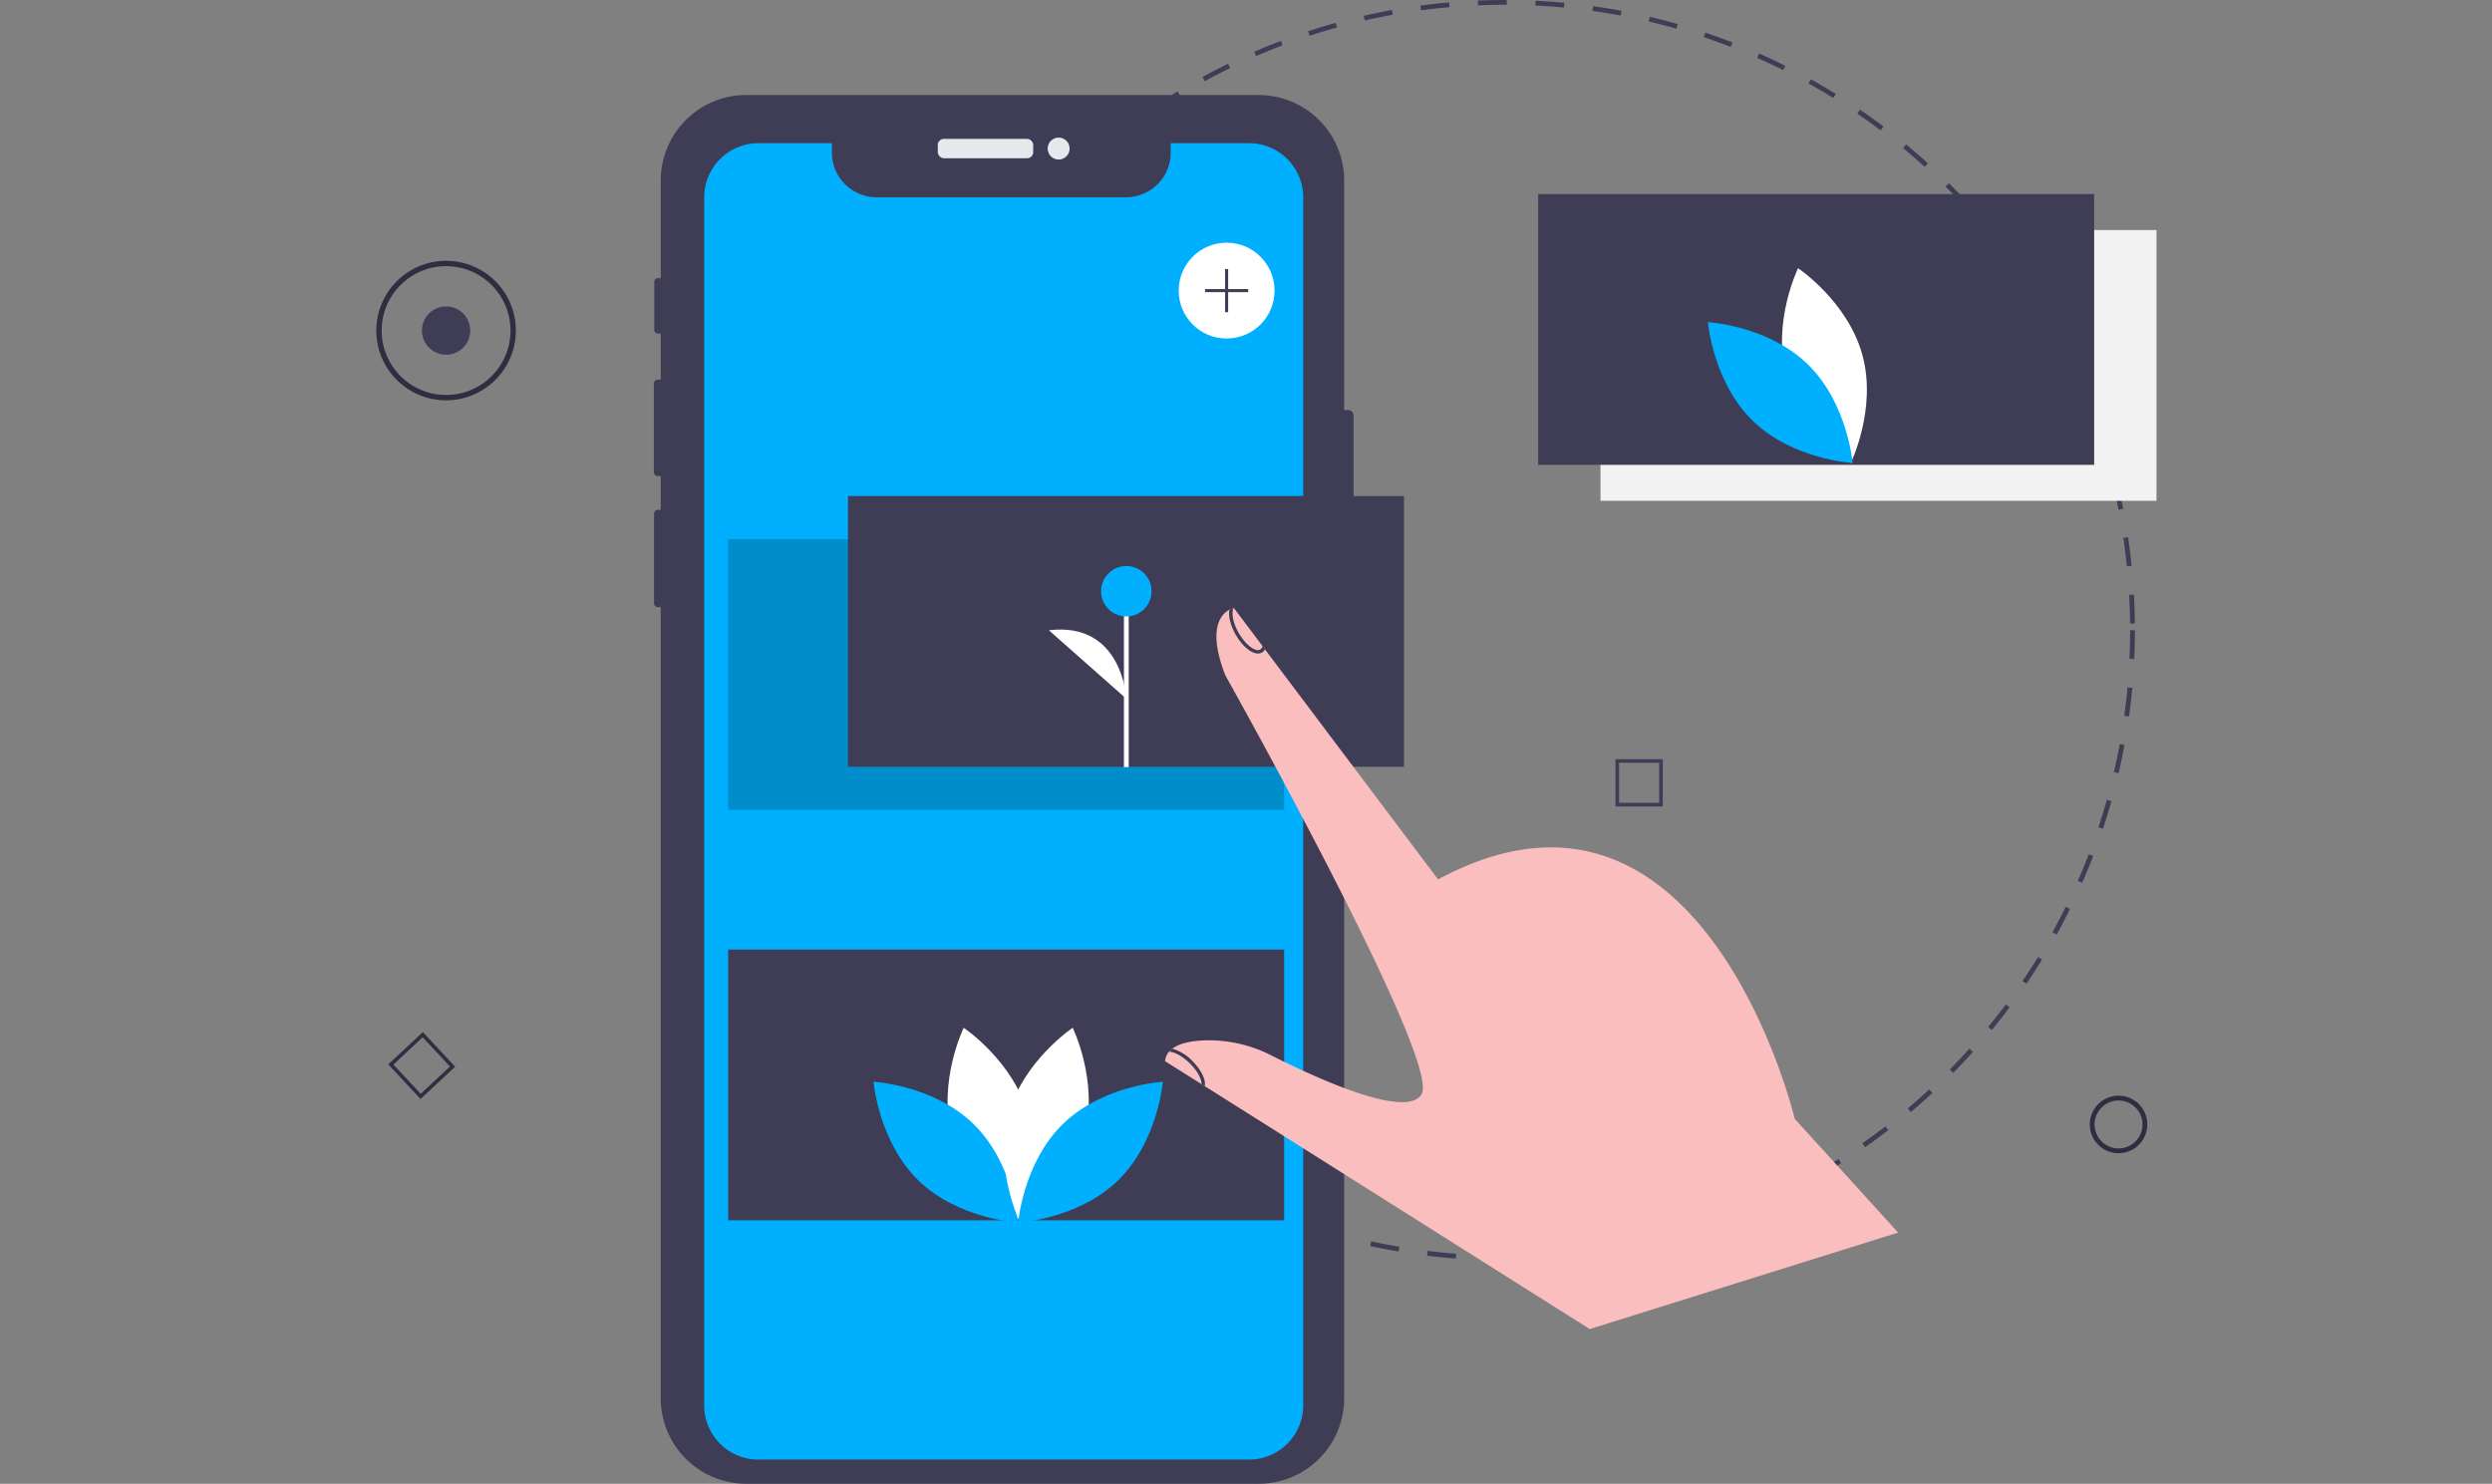 <svg xmlns="http://www.w3.org/2000/svg" xmlns:xlink="http://www.w3.org/1999/xlink" width="1039.828" height="619.229" xmlns:v="https://vecta.io/nano"><rect width="100%" height="100%" fill="#808080" stroke="none"/><path d="M627.82 526c-2.774 0-5.577-.044-8.328-.13l.063-1.998c3.95.123 7.981.157 11.95.103l.027 2q-1.853.025-3.712.025zm15.745-.464l-.117-1.996c3.956-.233 7.963-.562 11.909-.975l.209 1.988c-3.977.417-8.014.748-12.001.982zm-36.096-.312a264.89 264.89 0 0 1-11.982-1.192l.244-1.984a263.65 263.65 0 0 0 11.891 1.183zm60.039-2.199l-.3-1.977c3.931-.597 7.892-1.289 11.77-2.06l.39 1.961c-3.908.776-7.898 1.475-11.859 2.075zm-83.935-.731a263.66 263.66 0 0 1-11.823-2.283l.424-1.955c3.875.842 7.822 1.604 11.733 2.266zm107.548-3.962l-.48-1.941a261.87 261.87 0 0 0 11.532-3.134l.568 1.918c-3.823 1.134-7.732 2.196-11.62 3.157zm-131.076-1.146a260.9 260.9 0 0 1-11.562-3.363l.603-1.906a258.77 258.77 0 0 0 11.474 3.336zm154.158-5.701l-.656-1.889a260.52 260.52 0 0 0 11.194-4.184l.742 1.857a262.26 262.26 0 0 1-11.28 4.215zm-177.146-1.566c-3.754-1.38-7.532-2.869-11.228-4.426l.776-1.844c3.667 1.545 7.416 3.022 11.142 4.393zm199.475-7.368l-.828-1.82c3.596-1.634 7.21-3.378 10.742-5.184l.91 1.781a262.83 262.83 0 0 1-10.824 5.223zm-221.71-1.994a262.85 262.85 0 0 1-10.766-5.437l.942-1.764c3.508 1.874 7.102 3.689 10.684 5.396zm243.109-8.944l-.99-1.736a263.48 263.48 0 0 0 10.229-6.148l1.068 1.689a262.45 262.45 0 0 1-10.308 6.195zm-264.376-2.418c-3.433-2.042-6.87-4.195-10.216-6.399l1.101-1.67c3.32 2.188 6.731 4.324 10.138 6.351zm284.699-10.439l-1.145-1.639c3.247-2.269 6.487-4.645 9.631-7.061l1.219 1.586c-3.167 2.435-6.433 4.828-9.705 7.113zm-304.826-2.816a265.59 265.59 0 0 1-9.585-7.302l1.248-1.562c3.108 2.481 6.309 4.919 9.512 7.245zm323.903-11.846l-1.289-1.529a264.59 264.59 0 0 0 8.953-7.91l1.357 1.469c-2.937 2.716-5.972 5.397-9.021 7.971zm-342.728-3.186c-3.006-2.633-5.993-5.371-8.877-8.14l1.385-1.443a262.91 262.91 0 0 0 8.81 8.079zm360.401-13.161l-1.424-1.404a264.73 264.73 0 0 0 8.201-8.695l1.486 1.338a265.72 265.72 0 0 1-8.264 8.762zm-377.773-3.512c-2.758-2.9-5.482-5.898-8.097-8.91l1.511-1.311a262.75 262.75 0 0 0 8.035 8.842zm393.893-14.38l-1.545-1.27c2.521-3.067 5.002-6.232 7.378-9.409l1.602 1.197a263.04 263.04 0 0 1-7.435 9.481zm-409.671-3.797a264.06 264.06 0 0 1-7.25-9.604l1.623-1.168a263.76 263.76 0 0 0 7.195 9.532zm424.1-15.497l-1.654-1.123c2.23-3.284 4.415-6.664 6.492-10.048l1.705 1.047a265.42 265.42 0 0 1-6.543 10.124zm-438.151-4.029a265.47 265.47 0 0 1-6.34-10.22l1.723-1.016c2.013 3.415 4.129 6.827 6.292 10.142zm450.766-16.511l-1.75-.967a262.08 262.08 0 0 0 5.546-10.606l1.793.887a263.6 263.6 0 0 1-5.589 10.687zm-462.971-4.205c-1.865-3.525-3.674-7.143-5.375-10.75l1.809-.854c1.689 3.58 3.483 7.17 5.334 10.668zm473.651-17.416l-1.832-.803a260.78 260.78 0 0 0 4.549-11.078l1.867.717a263.04 263.04 0 0 1-4.584 11.164zm-483.902-4.315a262.32 262.32 0 0 1-4.364-11.19l1.88-.684c1.352 3.718 2.809 7.453 4.33 11.104zm492.551-18.216l-1.898-.629a258.81 258.81 0 0 0 3.5-11.426l1.926.541a262.39 262.39 0 0 1-3.527 11.514zm-500.767-4.383c-1.19-3.812-2.308-7.705-3.323-11.574l1.935-.508a260.86 260.86 0 0 0 3.298 11.486zm507.286-18.795l-1.948-.453a260.32 260.32 0 0 0 2.434-11.698l1.967.361a261.69 261.69 0 0 1-2.452 11.79zm-513.394-4.494c-.834-3.906-1.589-7.886-2.243-11.83l1.973-.328c.65 3.915 1.399 7.864 2.227 11.74zm517.752-19.184l-1.982-.271c.538-3.917.992-7.911 1.351-11.872l1.992.18c-.361 3.992-.819 8.017-1.36 11.964zm-521.694-4.566a266.03 266.03 0 0 1-1.151-11.984l1.995-.146a262.76 262.76 0 0 0 1.143 11.895zm523.869-19.409l-1.998-.09A267.85 267.85 0 0 0 888.82 263h2a268.88 268.88 0 0 1-.27 12.036zm-525.626-4.602L364.82 263q0-2.309.04-4.608l2 .035q-.04 2.282-.04 4.573l.103 7.38zm523.882-10.225a266.46 266.46 0 0 0-.394-11.946l1.996-.111a269.09 269.09 0 0 1 .397 12.036zm-521.471-13.723l-1.996-.125a265.92 265.92 0 0 1 1.023-11.997l1.988.215c-.426 3.935-.768 7.94-1.016 11.906zm520.142-10.135a262.44 262.44 0 0 0-1.477-11.858l1.979-.292c.584 3.956 1.085 7.975 1.488 11.948zm-517.569-13.618l-1.977-.306c.613-3.957 1.325-7.944 2.116-11.854l1.96.396c-.785 3.88-1.492 7.837-2.1 11.763zm514.074-10.016c-.763-3.901-1.623-7.829-2.559-11.672l1.943-.473a265.33 265.33 0 0 1 2.578 11.761zm-509.337-13.401l-1.94-.486a262.29 262.29 0 0 1 3.197-11.609l1.915.575c-1.141 3.801-2.208 7.677-3.172 11.521zm503.685-9.813a260.24 260.24 0 0 0-3.622-11.387l1.891-.65a261.6 261.6 0 0 1 3.651 11.475zm-496.8-13.1l-1.887-.663a262.09 262.09 0 0 1 4.265-11.291l1.854.75a259.64 259.64 0 0 0-4.233 11.204zm489.033-9.495c-1.459-3.681-3.021-7.375-4.645-10.979l1.824-.821c1.636 3.633 3.21 7.355 4.68 11.063zm-480.057-12.703l-1.817-.835a263.14 263.14 0 0 1 5.284-10.842l1.777.917c-1.822 3.53-3.586 7.15-5.244 10.76zm470.269-9.036c-1.79-3.531-3.687-7.069-5.637-10.515l1.74-.985c1.966 3.473 3.876 7.038 5.68 10.596zm-459.292-12.229l-1.733-.998a264.22 264.22 0 0 1 6.254-10.306l1.686 1.076a262.15 262.15 0 0 0-6.206 10.228zm447.542-8.535c-2.113-3.364-4.326-6.716-6.577-9.962l1.643-1.14c2.269 3.271 4.499 6.648 6.628 10.038zm-434.668-11.623l-1.635-1.152c2.306-3.27 4.716-6.529 7.166-9.687l1.58 1.226c-2.431 3.135-4.824 6.369-7.112 9.614zm421.064-7.992a263.19 263.19 0 0 0-7.462-9.327l1.533-1.285c2.561 3.056 5.09 6.217 7.519 9.398zM429.009 93.891l-1.522-1.297c2.587-3.039 5.284-6.064 8.015-8.991l1.462 1.364a265 265 0 0 0-7.955 8.923zm391.07-7.408c-2.687-2.924-5.474-5.823-8.282-8.614l1.41-1.419a266.89 266.89 0 0 1 8.345 8.679zM445.313 76.419l-1.398-1.43a265.34 265.34 0 0 1 8.795-8.221l1.332 1.492a262.92 262.92 0 0 0-8.729 8.159zm357.818-6.78a264.08 264.08 0 0 0-9.035-7.828l1.275-1.541c3.073 2.543 6.137 5.197 9.104 7.888zm-340-9.132l-1.263-1.551c3.093-2.519 6.29-5.003 9.502-7.384l1.191 1.606c-3.188 2.363-6.361 4.829-9.431 7.329zM784.713 54.4c-3.177-2.392-6.445-4.739-9.715-6.976l1.129-1.65c3.295 2.253 6.588 4.618 9.789 7.029zm-302.399-8.11l-1.116-1.659c3.311-2.228 6.719-4.409 10.13-6.484l1.039 1.709a263.39 263.39 0 0 0-10.053 6.435zm282.659-5.391c-3.38-2.092-6.851-4.131-10.315-6.062l.973-1.747a265 265 0 0 1 10.396 6.107zm-262.271-7.01l-.96-1.755a264.28 264.28 0 0 1 10.674-5.527l.879 1.797a261.59 261.59 0 0 0-10.593 5.485zm241.37-4.634c-3.559-1.773-7.204-3.486-10.835-5.091l.809-1.829c3.659 1.617 7.333 3.343 10.919 5.13zm-219.948-5.844l-.795-1.835c3.66-1.586 7.404-3.108 11.128-4.522l.71 1.87a260.22 260.22 0 0 0-11.043 4.487zm198.052-3.834a260.27 260.27 0 0 0-11.266-4.072l.637-1.896c3.801 1.276 7.62 2.656 11.352 4.104zm-175.743-4.637l-.623-1.9c3.801-1.246 7.679-2.419 11.525-3.486l.535 1.927a259.54 259.54 0 0 0-11.437 3.46zm153.064-2.974c-3.814-1.087-7.705-2.1-11.563-3.01l.459-1.946a262.67 262.67 0 0 1 11.653 3.032zM569.454 8.55l-.445-1.95c3.896-.89 7.866-1.701 11.797-2.41l.355 1.968a260.66 260.66 0 0 0-11.707 2.392zm106.788-2.067A260.7 260.7 0 0 0 664.45 4.55l.277-1.98c3.96.556 7.958 1.211 11.883 1.948zm-83.275-2.176l-.265-1.982a264.04 264.04 0 0 1 11.967-1.319l.174 1.992c-3.951.345-7.946.785-11.876 1.31zm59.616-1.147a263.13 263.13 0 0 0-11.919-.849l.098-1.998c3.999.194 8.039.482 12.009.856zm-35.814-.929l-.084-1.998A270.13 270.13 0 0 1 627.82 0l.905.001-.006 2-.899-.001c-3.686.001-7.404.079-11.052.23z" fill="#3f3d56"/><path d="M884 481.271a12 12 0 1 1 12-12 12.014 12.014 0 0 1-12 12zm0-22a10 10 0 1 0 10 10 10.011 10.011 0 0 0-10-10z" fill="#2f2e41"/><path d="M564.803 173.409v65.68a2.296 2.296 0 0 1-2.29 2.29h-1.63v342.15a35.702 35.702 0 0 1-35.7 35.7h-213.79a35.693 35.693 0 0 1-35.69-35.7v-330.15h-1.18a1.618 1.618 0 0 1-1.62-1.61v-37.38a1.62 1.62 0 0 1 1.62-1.62h1.18v-14.08h-1.19a1.696 1.696 0 0 1-1.69-1.7v-36.87a1.694 1.694 0 0 1 1.69-1.69h1.19v-19.22h-1.21a1.498 1.498 0 0 1-1.5-1.5v-20.12a1.507 1.507 0 0 1 1.5-1.51h1.21v-40.74a35.691 35.691 0 0 1 35.69-35.69h213.79a35.7 35.7 0 0 1 35.7 35.69v95.78h1.63a2.296 2.296 0 0 1 2.29 2.29z" fill="#3f3d56"/><g fill="#e6e8ec"><rect x="391.306" y="57.956" width="39.823" height="8.086" rx="2.542"/><circle cx="441.738" cy="61.999" r="4.587"/></g><path d="M543.788 82.399v504.09a22.65 22.65 0 0 1-22.65 22.64h-204.65a22.611 22.611 0 0 1-22.65-22.64V82.399a22.649 22.649 0 0 1 22.65-22.65h30.63v3.93a18.65 18.65 0 0 0 18.65 18.65h104.08a18.65 18.65 0 0 0 18.65-18.65v-3.93h32.64a22.643 22.643 0 0 1 22.65 22.65z" fill="#00b0ff"/><path opacity=".2" d="M303.828 225h232v113h-232z"/><path fill="#f2f2f2" d="M667.828 96h232v113h-232z"/><path fill="#3f3d56" d="M303.828 396.279h232v113h-232z"/><circle cx="511.828" cy="121.279" r="20" fill="#fff"/><path d="M502.828 120.636v1.286h8.357v8.357h1.285v-8.357h8.358v-1.286h-8.358v-8.357h-1.285v8.357zm139-39.636h232v113h-232z" fill="#3f3d56"/><use xlink:href="#B" fill="#fff"/><use xlink:href="#C" fill="#00b0ff"/><use xlink:href="#B" x="-348.158" y="317" fill="#fff"/><use xlink:href="#C" x="-348.158" y="317" fill="#00b0ff"/><path d="M452.485 473.87c-6.073 22.45-26.875 36.354-26.875 36.354s-10.955-22.495-4.882-44.945 26.875-36.354 26.875-36.354 10.955 22.495 4.882 44.945z" fill="#fff"/><path d="M443.561 469.045c-16.665 16.223-18.7 41.16-18.7 41.16s24.984-1.364 41.648-17.587 18.7-41.16 18.7-41.16-24.984 1.364-41.648 17.587z" fill="#00b0ff"/><path d="M693.828 336.561h-19.741V316.82h19.741zm-18.223-1.519h16.704v-16.704h-16.704z" fill="#3f3d56"/><path d="M175.472 458.641l-13.465-14.436 14.436-13.465 13.465 14.436zm-11.319-14.362l11.394 12.215 12.215-11.394-11.394-12.215z" fill="#2f2e41"/><circle cx="186.138" cy="137.956" r="10.079" fill="#3f3d56"/><path d="M186.138 167.072a29.116 29.116 0 1 1 29.116-29.116 29.149 29.149 0 0 1-29.116 29.116zm0-55.992a26.876 26.876 0 1 0 26.876 26.876 26.907 26.907 0 0 0-26.876-26.876z" fill="#2f2e41"/><path fill="#3f3d56" d="M353.828 207h232v113h-232z"/><path fill="#fff" d="M468.975 245.744h2v74.411h-2z"/><circle cx="469.975" cy="246.744" r="10.523" fill="#00b0ff"/><path d="M469.975 291.605s-1.503-32.332-32.32-28.574" fill="#fff"/><path d="M792.033 514.395l-128.691 40.261-160.088-101.019-.007-.007-.525-.324-.086-.058-1.273-.798-15.242-9.591.115-.755a6.905 6.905 0 0 1 1.567-3.199 7.695 7.695 0 0 1 .906-.906h.007l.453-.359q.237-.183.496-.345c2.948-1.977 7.391-2.818 12.021-3.07a57.215 57.215 0 0 1 28.851 6.255c17.995 9.102 56.674 27.011 62.706 16.04 7.908-14.379-81.96-174.704-81.96-174.704-7.398-19.016-1.984-25.228 1.409-27.183l.295-.165a8.366 8.366 0 0 1 1.114-.474 5.15 5.15 0 0 1 .611-.18 1.391 1.391 0 0 1 .165-.036l11.92 15.846.18.237.64.856.194.259 72.261 96.037c110.718-59.673 148.822 99.934 148.822 99.934z" fill="#fbbebe"/><path d="M527.814 270.974a3.125 3.125 0 0 1-2.897 1.761 4.592 4.592 0 0 1-1.179-.158c-2.674-.719-5.773-3.652-8.088-7.657-2.258-3.911-3.185-7.844-2.66-10.454a8.366 8.366 0 0 1 1.114-.474 5.15 5.15 0 0 1 .611-.18c-.927 1.819-.374 5.953 2.186 10.389 2.092 3.631 4.925 6.377 7.204 6.981a1.957 1.957 0 0 0 2.696-1.56l.18.237.64.856zm-25.092 182.332l-.086-.058-1.273-.798c.007-2.049-1.546-5.406-4.975-8.778-2.897-2.825-6.262-4.68-8.584-4.767a7.695 7.695 0 0 1 .906-.906h.007a7.67 7.67 0 0 1 .453-.359 18.745 18.745 0 0 1 8.225 5.004c3.767 3.703 5.838 7.923 5.327 10.662z" fill="#3f3d56"/><defs ><path id="B" d="M745.394 156.87c6.073 22.45 26.875 36.354 26.875 36.354s10.955-22.495 4.882-44.945-26.875-36.354-26.875-36.354-10.955 22.495-4.882 44.945z"/><path id="C" d="M754.318 152.045c16.665 16.223 18.7 41.16 18.7 41.16s-24.984-1.364-41.648-17.587-18.7-41.16-18.7-41.16 24.984 1.364 41.648 17.587z"/></defs></svg>